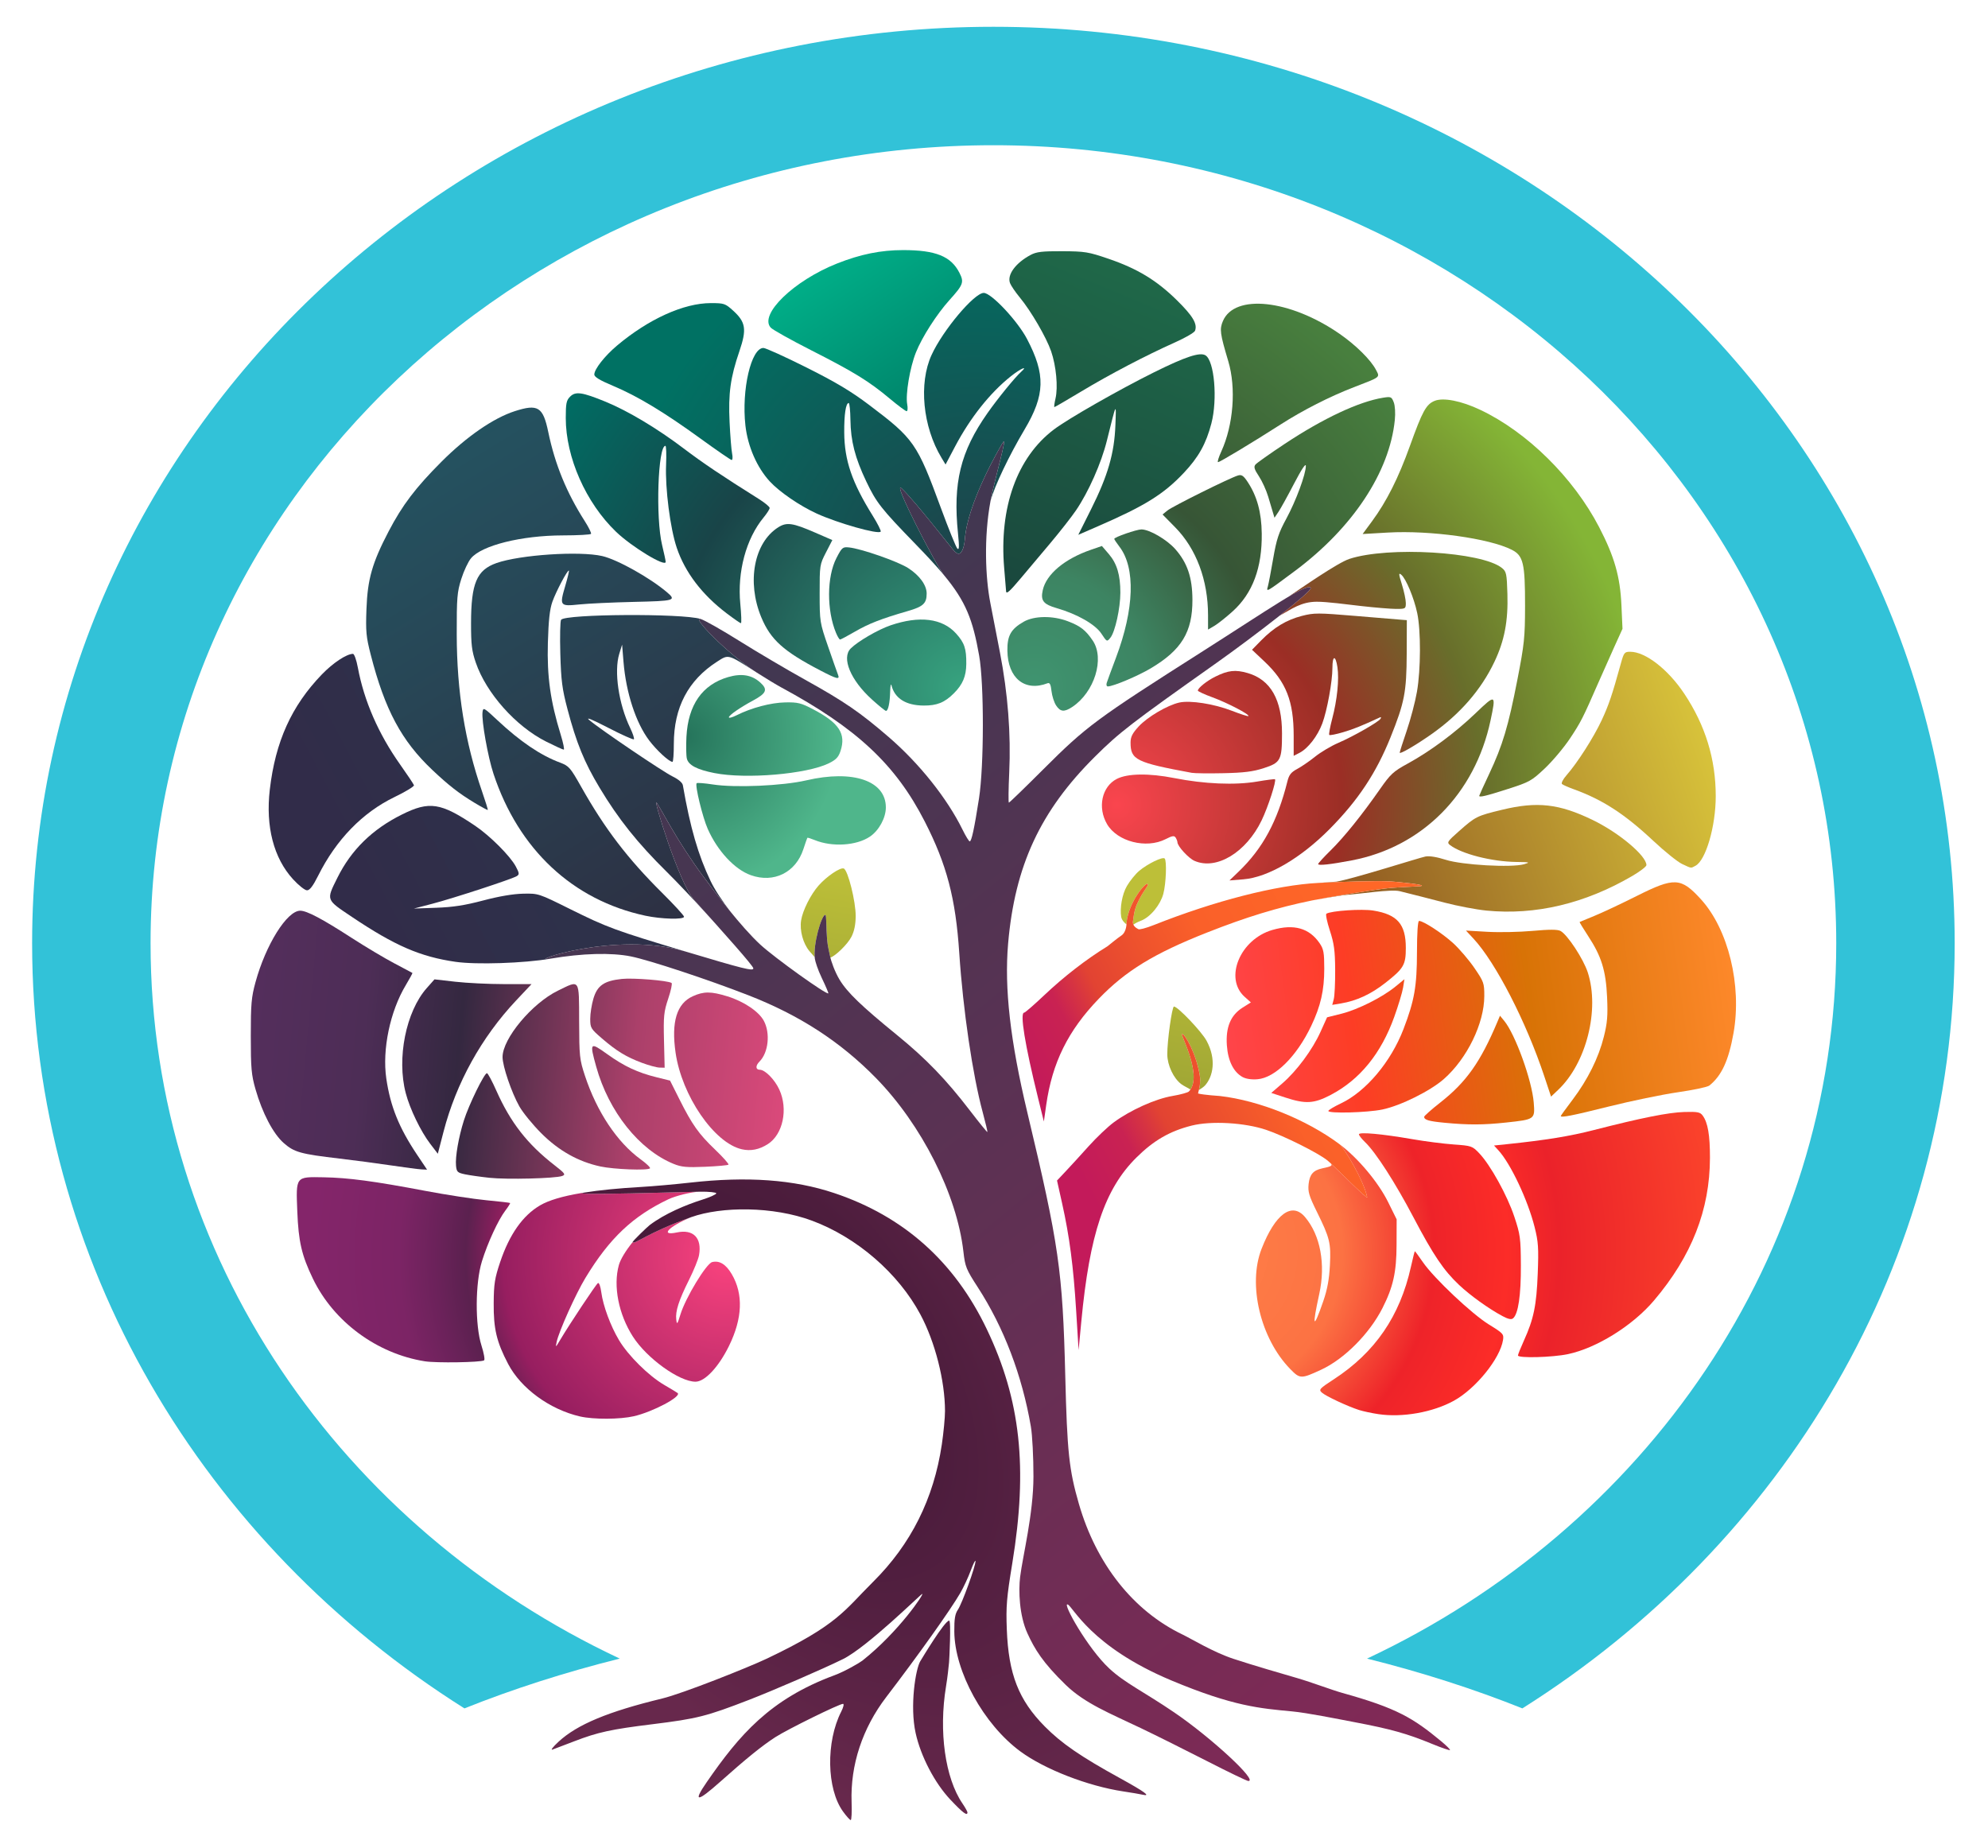 <?xml version="1.0" encoding="UTF-8" standalone="no"?><!DOCTYPE svg PUBLIC "-//W3C//DTD SVG 1.1//EN" "http://www.w3.org/Graphics/SVG/1.1/DTD/svg11.dtd"><svg width="100%" height="100%" viewBox="0 0 312 290" version="1.1" xmlns="http://www.w3.org/2000/svg" xmlns:xlink="http://www.w3.org/1999/xlink" xml:space="preserve" xmlns:serif="http://www.serif.com/" style="fill-rule:evenodd;clip-rule:evenodd;stroke-linejoin:round;stroke-miterlimit:2;"><rect id="Logo-Only" serif:id="Logo Only" x="0" y="-0" width="311.811" height="289.856" style="fill:none;"/><g id="Tree-2-Logo" serif:id="Tree 2 Logo"><g id="Foliage"><g><path d="M86.392,150.461c-4.167,0.716 -11.629,0.963 -14.896,0.493c-5.52,-0.794 -9.527,-2.529 -16.244,-7.035c-4.138,-2.776 -4.07,-2.592 -2.301,-6.157c2.173,-4.379 5.477,-7.616 10.144,-9.935c4.295,-2.135 6.073,-1.862 11.457,1.764c2.341,1.576 5.532,4.768 6.399,6.4c0.558,1.05 0.578,1.243 0.16,1.509c-0.716,0.456 -9.98,3.488 -13.279,4.346l-2.88,0.749l3.52,-0.126c2.63,-0.094 4.491,-0.382 7.36,-1.142c2.471,-0.654 4.702,-1.034 6.259,-1.066c2.409,-0.05 2.435,-0.042 7.36,2.404c5.83,2.896 7.112,3.368 18.156,6.679c-11.044,-3.311 -25.382,1.833 -21.215,1.117Z" style="fill:url(#_Linear1);"/><path d="M45.986,137.991c-3.034,-3.32 -4.317,-8.267 -3.644,-14.055c0.877,-7.546 3.407,-13.146 8.167,-18.081c1.752,-1.817 3.866,-3.218 4.887,-3.237c0.2,-0.004 0.544,0.965 0.765,2.153c0.972,5.222 3.232,10.406 6.631,15.209c1.14,1.611 2.119,3.077 2.176,3.259c0.056,0.183 -1.313,1.015 -3.043,1.85c-5.023,2.426 -9.151,6.671 -11.98,12.322c-0.826,1.65 -1.335,2.32 -1.765,2.32c-0.332,-0 -1.319,-0.783 -2.194,-1.74Z" style="fill:url(#_Linear2);"/></g><g><path d="M111.356,143.93c-2.443,-2.683 -5.005,-5.409 -6.699,-7.079c-4.602,-4.539 -7.593,-8.286 -10.574,-13.251c-2.379,-3.96 -3.631,-7.025 -5.016,-12.282c-0.843,-3.197 -1.009,-4.476 -1.13,-8.707c-0.078,-2.728 -0.023,-5.13 0.122,-5.338c0.635,-0.911 19.008,-1.023 21.889,-0.133c-1.549,-0.478 4.209,5.473 8.764,8.384c-4.555,-2.911 -4.339,-2.853 -6.185,-1.668c-4.523,2.902 -6.775,7.188 -6.775,12.893c0,1.552 -0.094,2.822 -0.21,2.822c-0.522,-0 -2.476,-1.794 -3.657,-3.359c-2.094,-2.773 -3.633,-7.479 -4.029,-12.321l-0.223,-2.72l-0.443,1.44c-0.851,2.761 -0.095,7.896 1.713,11.646c0.421,0.872 0.68,1.668 0.577,1.769c-0.103,0.102 -1.938,-0.722 -4.078,-1.83c-2.472,-1.28 -3.54,-1.715 -2.93,-1.193c1.659,1.419 11.548,8.112 13.1,8.866c0.915,0.444 1.526,0.97 1.596,1.371c1.157,6.655 2.412,10.988 4.359,15.051c0.661,1.378 1.823,3.133 3.198,4.897c-1.751,-2.144 -3.36,-4.291 -4.343,-5.621c-4.202,-5.683 -6.347,-10.139 -7.331,-11.604c-0.652,-0.972 3.523,12.649 5.843,15.227c0.832,0.925 1.661,1.846 2.462,2.74Z" style="fill:url(#_Linear3);"/><path d="M101.272,143.714c-11.378,-2.44 -19.882,-10.39 -23.822,-22.27c-0.877,-2.644 -1.891,-8.342 -1.722,-9.677c0.1,-0.791 0.195,-0.739 2.344,1.273c3.575,3.347 6.752,5.498 9.816,6.645c1.401,0.525 1.613,0.767 3.337,3.823c3.709,6.577 7.263,11.232 12.677,16.608c1.898,1.883 3.45,3.575 3.45,3.76c0,0.473 -3.562,0.378 -6.08,-0.162Z" style="fill:url(#_Linear4);"/><path d="M74.456,125.985c-2.388,-1.437 -4.035,-2.718 -6.582,-5.122c-4.859,-4.584 -7.471,-9.464 -9.686,-18.092c-0.728,-2.836 -0.805,-3.655 -0.674,-7.2c0.172,-4.686 0.903,-7.242 3.478,-12.172c2.155,-4.126 4.232,-6.864 8.294,-10.932c3.948,-3.953 8.168,-6.863 11.514,-7.939c3.63,-1.167 4.425,-0.673 5.242,3.253c1.065,5.116 2.873,9.532 5.741,14.021c0.615,0.963 1.054,1.856 0.974,1.985c-0.079,0.129 -2.077,0.238 -4.438,0.242c-6.473,0.014 -12.691,1.561 -14.391,3.581c-0.446,0.53 -1.136,1.998 -1.533,3.262c-0.652,2.073 -0.722,2.929 -0.712,8.699c0.015,8.985 1.291,16.904 3.97,24.637c0.539,1.555 0.944,2.865 0.9,2.909c-0.045,0.044 -0.988,-0.465 -2.097,-1.132Z" style="fill:url(#_Linear5);"/><path d="M85.709,116.387c-4.754,-2.386 -9.393,-7.595 -11.037,-12.392c-0.629,-1.837 -0.748,-2.821 -0.745,-6.184c0.005,-6.265 0.884,-8.346 3.985,-9.44c3.684,-1.3 13.045,-1.921 16.599,-1.102c2.384,0.55 7.514,3.42 10.188,5.7c1.484,1.266 1.189,1.351 -5.187,1.495c-3.344,0.076 -7.211,0.256 -8.594,0.401c-3.062,0.32 -3.131,0.228 -2.2,-2.934c0.368,-1.25 0.623,-2.318 0.566,-2.375c-0.188,-0.188 -2.018,3.266 -2.594,4.895c-0.413,1.165 -0.604,2.92 -0.706,6.463c-0.15,5.231 0.399,9.154 2.014,14.389c0.399,1.291 0.613,2.348 0.476,2.348c-0.136,-0 -1.38,-0.569 -2.765,-1.264Z" style="fill:url(#_Linear6);"/></g><g><path d="M117.831,137.354c-2.535,-0.904 -5.227,-3.798 -6.76,-7.266c-0.818,-1.848 -2.034,-6.869 -1.737,-7.166c0.094,-0.094 1.234,-0.005 2.534,0.196c3.512,0.545 10.964,0.216 14.684,-0.648c7.334,-1.705 12.492,0.06 12.475,4.268c-0.007,1.635 -1.091,3.616 -2.5,4.565c-2.115,1.426 -5.92,1.665 -8.664,0.544c-0.599,-0.245 -1.12,-0.407 -1.157,-0.36c-0.037,0.046 -0.318,0.85 -0.624,1.786c-1.199,3.669 -4.638,5.37 -8.251,4.081Z" style="fill:url(#_Radial7);"/><path d="M112.108,121.327c-2.731,-0.544 -4.054,-1.237 -4.31,-2.26c-0.113,-0.447 -0.142,-1.999 -0.066,-3.449c0.262,-4.991 2.489,-8.175 6.543,-9.353c2.113,-0.615 3.715,-0.344 5.041,0.851c1.218,1.098 0.987,1.683 -1.113,2.817c-2.079,1.122 -3.811,2.325 -3.811,2.648c0,0.155 0.54,0.012 1.2,-0.32c2.346,-1.177 5.383,-1.981 7.642,-2.023c2.007,-0.037 2.48,0.082 4.462,1.126c3.995,2.104 5.099,3.799 4.222,6.483c-0.322,0.988 -0.702,1.389 -1.846,1.952c-3.457,1.699 -13.021,2.513 -17.964,1.528Z" style="fill:url(#_Radial8);"/></g><g><path d="M148.121,90.233c-1.176,-1.411 -2.626,-2.973 -4.44,-4.841c-5.403,-5.565 -6.147,-6.511 -7.731,-9.838c-1.758,-3.692 -2.44,-6.348 -2.483,-9.662c-0.019,-1.451 -0.14,-2.639 -0.269,-2.64c-0.454,-0.002 -0.726,1.791 -0.703,4.639c0.034,4.381 1.207,7.807 4.467,13.046c0.773,1.241 1.338,2.364 1.256,2.496c-0.306,0.496 -6.747,-1.324 -10.066,-2.844c-2.654,-1.216 -5.825,-3.39 -7.339,-5.032c-2.021,-2.193 -3.462,-5.5 -3.828,-8.786c-0.624,-5.601 0.901,-12.16 2.828,-12.16c0.347,-0 3.376,1.373 6.731,3.052c4.618,2.311 7.013,3.741 9.854,5.886c7.05,5.32 7.528,6.006 11.258,16.15c1.223,3.326 2.392,6.206 2.597,6.4c0.285,0.268 0.308,-0.298 0.097,-2.368c-0.813,-7.962 0.381,-12.845 4.616,-18.88c1.614,-2.3 4.31,-5.612 5.275,-6.48c1.197,-1.077 -0.045,-0.549 -1.58,0.671c-3.278,2.607 -6.379,6.506 -8.76,11.014l-1.504,2.847l-0.643,-1.066c-2.939,-4.88 -3.594,-11.671 -1.553,-16.127c1.78,-3.889 6.702,-9.739 8.193,-9.739c1.181,-0 5.292,4.378 6.789,7.23c2.928,5.578 2.841,8.776 -0.388,14.21c-2.427,4.084 -4.706,8.865 -5.339,11.2c0.639,-3.433 2.771,-10.542 1.924,-9.142c-0.611,1.01 -5.528,9.439 -5.958,15.196c-0.077,1.041 -0.402,1.997 -0.787,2.197c-0.384,0.199 -0.828,-0.353 -0.97,-0.487c-0.205,-0.193 -6.064,-7.734 -8.145,-9.711c-1.687,-1.602 5.425,12.158 6.601,13.569Z" style="fill:url(#_Radial9);"/><path d="M109.912,68.813c-5.694,-4.132 -9.889,-6.659 -13.721,-8.266c-2.066,-0.866 -2.919,-1.384 -2.919,-1.772c0,-0.832 1.634,-2.913 3.558,-4.532c4.961,-4.175 10.476,-6.672 14.734,-6.672c2.062,-0 2.259,0.066 3.465,1.155c2.014,1.82 2.192,2.941 1.015,6.388c-1.413,4.138 -1.757,6.617 -1.542,11.125c0.101,2.14 0.279,4.36 0.394,4.932c0.115,0.572 0.084,1.033 -0.068,1.024c-0.152,-0.008 -2.364,-1.531 -4.916,-3.382Z" style="fill:url(#_Radial10);"/></g><path d="M139.644,62.566c-3.253,-2.725 -5.625,-4.186 -12.334,-7.594c-3.192,-1.622 -6.049,-3.22 -6.351,-3.553c-1.863,-2.059 3.626,-7.371 10.393,-10.057c3.687,-1.463 6.877,-2.111 10.393,-2.111c5.101,-0 7.506,0.969 8.825,3.555c0.76,1.489 0.623,1.864 -1.558,4.285c-2.004,2.224 -4.297,5.803 -5.261,8.211c-0.949,2.373 -1.662,6.605 -1.372,8.149c0.111,0.594 0.069,1.08 -0.093,1.08c-0.163,-0 -1.351,-0.885 -2.642,-1.965Z" style="fill:url(#_Linear11);"/><g><path d="M202.182,93.676c2.014,-1.355 7.724,-5.345 9.594,-5.959c6.091,-2.002 20.788,-1.125 23.944,1.428c0.692,0.559 0.76,0.886 0.856,4.077c0.127,4.249 -0.461,7.325 -2.031,10.632c-2.094,4.41 -5.387,8.201 -9.87,11.361c-2.419,1.706 -5.003,3.212 -5.003,2.916c0,-0.121 0.498,-1.683 1.107,-3.471c0.609,-1.787 1.329,-4.528 1.6,-6.091c0.61,-3.515 0.629,-9.586 0.04,-12.358c-0.505,-2.379 -1.766,-5.404 -2.506,-6.016c-0.429,-0.353 -0.413,-0.124 0.108,1.549c0.336,1.08 0.611,2.383 0.611,2.895c0,0.899 -0.054,0.932 -1.52,0.929c-0.836,-0.002 -3.32,-0.207 -5.52,-0.457c-2.2,-0.25 -5.328,-0.68 -6.96,-0.671c-2.4,0.013 -3.877,1.11 -5.814,2.195c2.906,-2.293 5.044,-4.127 4.894,-4.371c-0.228,-0.368 -1.441,0.176 -3.53,1.412Z" style="fill:url(#_Radial12);"/><path d="M194.394,136.796c3.802,-3.654 6.081,-7.876 7.66,-14.188c0.252,-1.006 0.58,-1.42 1.524,-1.92c0.662,-0.35 1.926,-1.218 2.809,-1.927c0.883,-0.709 2.52,-1.684 3.638,-2.165c2.371,-1.021 6.317,-3.276 6.636,-3.792c0.121,-0.196 0.092,-0.297 -0.064,-0.225c-3.048,1.404 -4.125,1.838 -5.807,2.339c-1.101,0.327 -2.078,0.519 -2.171,0.427c-0.092,-0.093 0.113,-1.232 0.457,-2.532c0.78,-2.944 1.11,-6.186 0.823,-8.099c-0.29,-1.933 -0.787,-1.873 -0.787,0.095c0,2.152 -0.83,6.71 -1.593,8.747c-0.74,1.978 -2.235,3.906 -3.556,4.59l-0.931,0.481l0,-3.141c0,-5.456 -1.18,-8.456 -4.592,-11.672l-1.948,-1.836l1.43,-1.46c1.997,-2.038 3.985,-3.236 6.395,-3.854c1.922,-0.492 2.507,-0.491 8.47,0.008c3.523,0.295 6.765,0.564 7.205,0.598l0.8,0.061l-0.021,5.28c-0.025,6.011 -0.344,7.657 -2.544,13.12c-2.256,5.602 -5.08,9.859 -9.518,14.347c-4.558,4.61 -9.703,7.616 -13.566,7.927l-2.191,0.177l1.442,-1.386Z" style="fill:url(#_Radial13);"/><path d="M206.872,135.61c0,-0.121 0.875,-1.079 1.945,-2.129c2.12,-2.083 4.92,-5.559 7.771,-9.647c1.629,-2.336 2.09,-2.762 4.294,-3.966c3.57,-1.951 7.501,-4.866 10.709,-7.943c3.161,-3.03 3.219,-3.002 2.337,1.145c-2.453,11.53 -10.705,19.854 -21.776,21.964c-3.346,0.638 -5.28,0.849 -5.28,0.576Z" style="fill:url(#_Radial14);"/><path d="M187.473,135.111c-0.943,-0.41 -2.675,-2.301 -2.686,-2.931c-0.003,-0.159 -0.127,-0.482 -0.276,-0.718c-0.221,-0.347 -0.521,-0.302 -1.583,0.24c-3.037,1.55 -7.576,0.387 -9.181,-2.35c-1.527,-2.607 -0.83,-5.882 1.511,-7.097c1.686,-0.875 5.047,-0.926 9.054,-0.136c4.713,0.929 9.516,1.132 12.96,0.547c1.496,-0.254 2.767,-0.419 2.825,-0.367c0.254,0.229 -1.084,4.357 -2.089,6.444c-2.431,5.046 -7.095,7.865 -10.535,6.368Z" style="fill:url(#_Radial15);"/><path d="M232.152,124.898c0,-0.062 0.704,-1.61 1.565,-3.44c2.108,-4.481 3.001,-7.465 4.42,-14.762c1.093,-5.619 1.2,-6.647 1.207,-11.605c0.009,-6.692 -0.273,-7.883 -2.083,-8.806c-3.505,-1.788 -12.832,-3.084 -19.448,-2.702l-3.959,0.228l1.479,-2.008c2.288,-3.109 4.127,-6.766 5.948,-11.832c1.96,-5.451 2.537,-6.504 3.863,-7.054c1.362,-0.564 4.205,-0.005 7.194,1.415c7.359,3.494 14.602,10.646 18.628,18.392c2.399,4.615 3.303,7.774 3.504,12.246l0.167,3.719l-1.289,2.841c-0.708,1.562 -1.823,4.065 -2.476,5.561c-2.446,5.603 -2.777,6.254 -4.474,8.804c-0.955,1.436 -2.731,3.549 -3.947,4.696c-2.092,1.973 -2.407,2.148 -5.855,3.253c-3.387,1.085 -4.444,1.336 -4.444,1.054Z" style="fill:url(#_Radial16);"/><path d="M187.032,121.291c-8.735,-1.614 -9.6,-2.042 -9.6,-4.746c0,-0.895 0.283,-1.455 1.279,-2.536c1.37,-1.486 4.491,-3.324 6.363,-3.746c1.701,-0.383 5.458,0.203 8.255,1.289c1.358,0.528 2.526,0.902 2.596,0.833c0.239,-0.24 -3.293,-2.084 -5.613,-2.932c-1.276,-0.466 -2.32,-0.948 -2.32,-1.069c0,-0.397 1.411,-1.527 2.72,-2.178c2.029,-1.01 3.167,-1.137 5.112,-0.571c3.594,1.044 5.38,4.185 5.377,9.456c-0.002,4.215 -0.207,4.606 -2.874,5.467c-1.688,0.546 -3.106,0.723 -6.335,0.792c-2.288,0.049 -4.52,0.022 -4.96,-0.059Z" style="fill:url(#_Radial17);"/></g><g><path d="M206.872,138.572c0.777,-0.04 1.784,-0.119 2.878,-0.204c2.682,-0.451 12.949,-3.739 13.954,-3.94c0.622,-0.124 1.793,0.064 3.195,0.513c2.557,0.82 10.345,1.258 12.293,0.693c1.02,-0.296 0.912,-0.328 -1.213,-0.354c-3.843,-0.048 -8.575,-1.251 -10.404,-2.646c-0.534,-0.407 -0.427,-0.572 1.44,-2.219c2.575,-2.272 2.768,-2.367 6.716,-3.324c5.525,-1.338 8.964,-0.951 14.23,1.603c4.142,2.009 8.431,5.613 8.431,7.085c0,0.222 -1.005,0.991 -2.235,1.709c-7.428,4.338 -15.19,6.177 -22.885,5.422c-1.584,-0.156 -4.536,-0.718 -6.56,-1.249c-2.024,-0.531 -5.192,-1.339 -7.04,-1.795c-1.37,-0.338 -6.089,0.425 -8.805,0.621c-2.066,0.324 -3.998,0.639 -4.955,0.835c2.552,-0.523 9.807,-1.734 12.303,-1.966c1.157,-0.108 4.318,-0.232 4.643,-0.269c1.606,-0.184 -3.692,-0.701 -4.613,-0.752c-2.325,-0.127 -8.139,0.071 -11.373,0.237Z" style="fill:url(#_Linear18);"/><path d="M263.992,135.6c-0.704,-0.329 -2.736,-1.962 -4.515,-3.631c-4.481,-4.202 -7.951,-6.456 -12.445,-8.084c-0.88,-0.319 -1.729,-0.693 -1.887,-0.831c-0.161,-0.14 0.153,-0.753 0.71,-1.387c1.712,-1.95 4.257,-5.933 5.515,-8.63c1.113,-2.387 1.642,-3.951 3.011,-8.906c0.476,-1.72 0.572,-1.84 1.473,-1.84c2.383,-0 5.938,2.759 8.483,6.583c3.311,4.976 4.935,10.265 4.935,16.072c0,4.731 -1.55,10.062 -3.18,10.934c-0.76,0.407 -0.574,0.432 -2.1,-0.28Z" style="fill:url(#_Linear19);"/></g><g><path d="M109.862,187.03c-1.389,0.018 -3.894,0.682 -4.95,1.184c-5.581,2.65 -9.245,6.094 -13.029,12.338c-1.532,2.528 -4.173,8.404 -4.521,10.059c-0.191,0.912 -0.165,0.897 0.534,-0.285c1.45,-2.452 5.643,-8.765 5.946,-8.952c0.175,-0.108 0.403,0.515 0.524,1.428c0.284,2.143 1.451,5.298 2.785,7.534c1.449,2.426 4.643,5.588 7.087,7.016c1.097,0.64 2.051,1.218 2.12,1.284c0.594,0.566 -3.887,2.938 -6.859,3.631c-2.192,0.51 -6.346,0.529 -8.475,0.038c-4.741,-1.094 -9.265,-4.399 -11.275,-8.237c-1.811,-3.46 -2.298,-5.509 -2.267,-9.537c0.023,-3.046 0.161,-3.918 1.02,-6.473c1.458,-4.335 3.55,-7.302 6.263,-8.885c1.348,-0.786 3.475,-1.424 6.405,-1.919c0.172,-0.029 0.348,-0.058 0.526,-0.086c-3.202,0.506 16.777,-0.12 18.166,-0.138Z" style="fill:url(#_Radial20);"/><path d="M108.472,191.028c-3.55,1.483 -4.951,2.976 -2.252,2.401c2.597,-0.554 3.973,0.861 3.484,3.582c-0.11,0.616 -0.812,2.344 -1.56,3.841c-1.618,3.238 -2.17,4.952 -2.012,6.245c0.104,0.859 0.17,0.779 0.658,-0.806c0.809,-2.629 4.053,-7.981 4.977,-8.213c1.142,-0.286 2.17,0.348 3.079,1.899c1.836,3.132 1.686,6.943 -0.442,11.274c-1.623,3.301 -3.778,5.6 -5.252,5.6c-2.544,-0 -7.635,-3.667 -9.82,-7.072c-2.249,-3.504 -3.122,-7.94 -2.21,-11.225c0.26,-0.934 1.114,-2.308 2.161,-3.601c0.328,0.414 2.193,-1.426 9.189,-3.925Z" style="fill:url(#_Radial21);"/><path d="M66.67,213.65c-7.521,-1.198 -14.299,-6.201 -17.559,-12.959c-1.766,-3.661 -2.266,-5.815 -2.453,-10.56c-0.218,-5.535 -0.29,-5.44 4.105,-5.361c3.93,0.071 7.91,0.602 15.982,2.132c3.275,0.62 7.588,1.282 9.586,1.471c1.998,0.188 3.673,0.383 3.723,0.433c0.05,0.05 -0.285,0.584 -0.744,1.188c-1.126,1.48 -2.775,5.054 -3.68,7.977c-1.051,3.391 -1.085,10.013 -0.069,13.2c0.379,1.188 0.565,2.237 0.413,2.331c-0.524,0.324 -7.505,0.435 -9.304,0.148Z" style="fill:url(#_Radial22);"/></g><g><path d="M210.232,179.579c2.888,2.158 6.07,5.951 7.62,9.083l1.34,2.71l-0.013,4.019c-0.013,4.273 -0.533,6.6 -2.214,9.912c-2.038,4.017 -5.983,7.983 -9.613,9.664c-3.164,1.465 -3.336,1.461 -4.86,-0.102c-4.674,-4.791 -6.692,-13.24 -4.505,-18.854c2.141,-5.495 4.777,-7.425 6.828,-5c2.417,2.858 3.258,7.407 2.231,12.08c-1.162,5.291 -0.942,5.681 0.633,1.12c0.635,-1.841 0.927,-3.423 1.039,-5.633c0.178,-3.52 -0.002,-4.254 -2.072,-8.447c-1.207,-2.446 -1.398,-3.095 -1.27,-4.301c0.16,-1.501 0.728,-2.156 2.136,-2.46c1.309,-0.283 1.671,-0.394 1.367,-0.756c1.674,1.561 5.773,5.711 5.689,5.279c-0.487,-2.518 -3.622,-7.78 -4.336,-8.314Z" style="fill:url(#_Radial23);"/><path d="M216.327,221.943c-1.047,-0.157 -2.415,-0.45 -3.04,-0.651c-1.824,-0.588 -5.218,-2.177 -5.826,-2.727c-0.523,-0.474 -0.399,-0.612 1.891,-2.107c6.461,-4.217 10.359,-9.905 12.074,-17.616c0.303,-1.359 0.584,-2.471 0.625,-2.471c0.041,-0 0.608,0.774 1.26,1.721c1.746,2.534 7.691,8.143 10.386,9.799c2.211,1.358 2.335,1.495 2.189,2.42c-0.459,2.912 -4.28,7.635 -7.706,9.525c-3.3,1.822 -8.087,2.672 -11.853,2.107Z" style="fill:url(#_Radial24);"/><path d="M238.232,212.735c0,-0.152 0.42,-1.201 0.932,-2.332c1.539,-3.392 1.979,-5.528 2.171,-10.52c0.157,-4.053 0.093,-4.988 -0.496,-7.317c-1.078,-4.265 -3.759,-9.941 -5.687,-12.041l-0.68,-0.741l1.96,-0.204c6.169,-0.643 9.924,-1.252 13.711,-2.225c7.438,-1.91 11.7,-2.761 14.193,-2.834c2.089,-0.06 2.487,0.017 2.886,0.56c0.809,1.1 1.148,3.071 1.141,6.632c-0.015,8.16 -2.864,15.422 -8.79,22.403c-3.344,3.939 -8.99,7.456 -13.501,8.41c-2.425,0.513 -7.84,0.657 -7.84,0.209Z" style="fill:url(#_Radial25);"/><path d="M235.81,206.559c-2.188,-1.172 -5.038,-3.217 -6.817,-4.891c-2.419,-2.277 -4.043,-4.685 -7.176,-10.64c-2.851,-5.42 -5.907,-10.17 -7.567,-11.76c-0.538,-0.516 -0.978,-1.074 -0.978,-1.241c0,-0.394 3.602,-0.068 8.342,0.754c2.012,0.349 4.954,0.727 6.538,0.839c2.792,0.198 2.914,0.24 4,1.378c1.753,1.837 4.389,6.597 5.5,9.933c0.942,2.831 1.014,3.359 1.036,7.68c0.024,4.66 -0.413,7.62 -1.226,8.295c-0.276,0.229 -0.767,0.126 -1.652,-0.347Z" style="fill:url(#_Radial26);"/></g><g><path d="M76.792,184.847c-1.408,-0.152 -3.136,-0.399 -3.84,-0.549c-1.154,-0.246 -1.29,-0.378 -1.384,-1.35c-0.133,-1.374 0.401,-4.448 1.23,-7.083c0.779,-2.478 3.244,-7.519 3.633,-7.431c0.153,0.034 0.809,1.258 1.457,2.72c2.219,5.001 4.867,8.402 9.112,11.7c1.679,1.306 1.815,1.494 1.234,1.709c-1.066,0.394 -8.677,0.583 -11.442,0.284Z" style="fill:url(#_Linear27);"/><path d="M61.432,182.914c-2.112,-0.317 -5.784,-0.804 -8.16,-1.082c-6.1,-0.714 -7.102,-0.994 -8.744,-2.439c-1.658,-1.46 -3.361,-4.708 -4.435,-8.462c-0.641,-2.241 -0.733,-3.279 -0.734,-8.32c-0.001,-5.023 0.093,-6.105 0.736,-8.451c1.617,-5.906 4.947,-11.229 7.024,-11.229c1.03,-0 3.432,1.268 8.026,4.238c2.174,1.405 5.198,3.21 6.72,4.011c1.522,0.8 2.806,1.482 2.853,1.515c0.047,0.033 -0.415,0.891 -1.027,1.907c-2.472,4.106 -3.728,10.119 -3.064,14.668c0.639,4.38 1.991,7.722 4.843,11.981l1.554,2.32l-0.876,-0.041c-0.482,-0.022 -2.604,-0.3 -4.716,-0.616Z" style="fill:url(#_Linear28);"/><path d="M94.232,183.072c-3.484,-0.751 -6.559,-2.481 -9.302,-5.232c-1.332,-1.336 -2.869,-3.221 -3.416,-4.189c-1.236,-2.187 -2.642,-6.314 -2.642,-7.754c0,-2.891 4.615,-8.427 8.679,-10.412c3.501,-1.709 3.318,-1.972 3.34,4.806c0.018,5.514 0.069,5.992 0.917,8.56c1.866,5.649 5.053,10.428 8.735,13.1c0.919,0.666 1.579,1.304 1.466,1.416c-0.365,0.365 -5.643,0.164 -7.777,-0.295Z" style="fill:url(#_Linear29);"/><path d="M105.723,182.669c-5.403,-2.199 -10.196,-8.215 -12.15,-15.252c-1.067,-3.838 -0.992,-3.924 1.726,-1.975c2.663,1.911 4.768,2.896 7.776,3.638l2.082,0.514l1.459,2.908c2.025,4.036 3.033,5.458 5.635,7.945c1.241,1.185 2.173,2.238 2.071,2.34c-0.101,0.102 -1.747,0.251 -3.657,0.333c-2.889,0.123 -3.72,0.047 -4.942,-0.451Z" style="fill:url(#_Linear30);"/><path d="M67.525,179.523c-1.496,-1.959 -3.19,-5.463 -3.845,-7.952c-1.439,-5.473 0.029,-12.816 3.299,-16.5l1.211,-1.365l3.272,0.373c1.8,0.204 5.227,0.372 7.615,0.372l4.342,-0l-2.42,2.572c-5.438,5.78 -9.406,12.952 -11.387,20.58l-0.901,3.472l-1.186,-1.552Z" style="fill:url(#_Linear31);"/><path d="M116.427,180.373c-4.34,-0.98 -9.432,-8.408 -10.403,-15.173c-0.692,-4.823 0.186,-7.702 2.695,-8.841c1.73,-0.785 2.868,-0.782 5.45,0.015c2.574,0.795 4.925,2.377 5.71,3.84c1.043,1.947 0.717,4.993 -0.686,6.396c-0.646,0.646 -0.622,1.281 0.049,1.281c0.832,-0 2.343,1.537 3.068,3.119c1.406,3.073 0.569,7.034 -1.808,8.552c-1.349,0.862 -2.677,1.127 -4.075,0.811Z" style="fill:url(#_Linear32);"/><path d="M100.768,166.814c-2.46,-0.914 -3.98,-1.84 -6.296,-3.835c-1.751,-1.508 -1.84,-1.657 -1.84,-3.078c0,-0.822 0.224,-2.247 0.497,-3.167c0.613,-2.063 1.668,-2.796 4.459,-3.095c1.783,-0.191 7.184,0.244 7.807,0.629c0.139,0.086 -0.094,1.192 -0.519,2.458c-0.692,2.063 -0.761,2.743 -0.668,6.574l0.104,4.272l-0.8,-0.018c-0.44,-0.009 -1.675,-0.342 -2.744,-0.74Z" style="fill:url(#_Linear33);"/></g><g><path d="M226.668,176.207c-2.435,-0.233 -3.156,-0.445 -3.156,-0.929c0,-0.14 1.142,-1.152 2.537,-2.249c4.074,-3.203 6.294,-6.34 8.957,-12.657l0.404,-0.959l0.66,0.799c1.744,2.113 4.368,9.38 4.638,12.846c0.204,2.619 0.188,2.63 -4.328,3.117c-3.578,0.386 -5.931,0.394 -9.712,0.032Z" style="fill:url(#_Linear34);"/><path d="M244.952,175.149c0,-0.055 0.831,-1.202 1.846,-2.547c2.389,-3.164 4.081,-6.572 4.913,-9.894c0.545,-2.171 0.638,-3.302 0.51,-6.177c-0.187,-4.187 -0.881,-6.434 -2.967,-9.61c-0.784,-1.195 -1.39,-2.194 -1.344,-2.22c0.045,-0.026 1.09,-0.458 2.322,-0.96c1.232,-0.502 4.202,-1.898 6.601,-3.102c5.952,-2.987 6.972,-2.938 10.097,0.481c4.31,4.715 6.46,13.52 5.132,21.011c-0.764,4.312 -1.869,6.707 -3.802,8.247c-0.282,0.225 -2.509,0.696 -4.95,1.049c-2.441,0.353 -7.301,1.357 -10.801,2.232c-5.737,1.435 -7.557,1.794 -7.557,1.49Z" style="fill:url(#_Linear35);"/><path d="M208.472,174.36c0,-0.138 0.89,-0.674 1.978,-1.19c3.937,-1.87 7.859,-6.534 9.827,-11.687c1.714,-4.489 2.096,-6.682 2.106,-12.071c0.006,-3.035 0.13,-4.879 0.329,-4.877c0.685,0.004 3.665,1.949 5.358,3.496c0.978,0.894 2.476,2.647 3.33,3.897c1.475,2.158 1.552,2.378 1.548,4.397c-0.008,4.286 -2.692,9.801 -6.332,13.012c-2.136,1.885 -6.796,4.197 -9.664,4.795c-2.358,0.492 -8.48,0.657 -8.48,0.228Z" style="fill:url(#_Linear36);"/><path d="M201.674,172.238l-2.158,-0.708l1.725,-1.49c2.272,-1.961 4.735,-5.285 6.006,-8.103l1.026,-2.274l2.259,-0.566c2.585,-0.647 6.405,-2.568 8.471,-4.258l1.411,-1.155l-0.211,1.319c-0.116,0.726 -0.742,2.799 -1.392,4.608c-2.06,5.737 -5.387,9.823 -9.944,12.218c-2.655,1.395 -3.963,1.47 -7.193,0.409Z" style="fill:url(#_Linear37);"/><path d="M242.378,168.959c-2.851,-8.586 -7.652,-17.916 -11.149,-21.669l-1.157,-1.241l3.36,0.194c1.848,0.107 5.04,0.042 7.093,-0.145c2.685,-0.243 3.917,-0.24 4.387,0.011c1.087,0.582 3.594,4.4 4.278,6.515c1.89,5.843 -0.222,14.225 -4.64,18.415l-1.126,1.068l-1.046,-3.148Z" style="fill:url(#_Linear38);"/><path d="M194.981,169.021c-1.404,-0.793 -2.26,-2.534 -2.433,-4.946c-0.203,-2.839 0.588,-4.747 2.457,-5.927l1.308,-0.826l-0.978,-0.875c-3.25,-2.912 -0.718,-9.02 4.35,-10.494c3.377,-0.981 5.798,-0.299 7.427,2.095c0.617,0.906 0.72,1.476 0.72,3.983c0,3.403 -0.559,5.855 -2.047,8.98c-2.283,4.793 -5.68,8.158 -8.452,8.374c-0.941,0.073 -1.818,-0.062 -2.352,-0.364Z" style="fill:url(#_Linear39);"/><path d="M209.325,156.801c0.133,-0.501 0.231,-2.566 0.218,-4.59c-0.02,-3.028 -0.167,-4.12 -0.834,-6.162c-0.446,-1.365 -0.69,-2.556 -0.544,-2.646c0.75,-0.464 5.554,-0.786 7.364,-0.494c3.776,0.608 5.103,2.134 5.103,5.868c0,2.666 -0.329,3.224 -3.257,5.515c-2.244,1.755 -4.474,2.784 -6.917,3.191l-1.373,0.229l0.24,-0.911Z" style="fill:url(#_Linear40);"/></g><g><path d="M136.828,109.767c-3.341,-3.024 -4.79,-6.515 -3.316,-7.991c1.112,-1.115 4.299,-2.967 6.249,-3.632c4.545,-1.551 8.13,-1.105 10.283,1.278c1.322,1.463 1.631,2.383 1.607,4.789c-0.018,1.93 -0.561,3.215 -1.943,4.596c-1.455,1.455 -2.653,1.94 -4.756,1.926c-2.779,-0.02 -4.524,-1.118 -5.046,-3.176c-0.088,-0.344 -0.178,0.094 -0.201,0.974c-0.047,1.798 -0.315,3.04 -0.656,3.04c-0.125,-0 -1.125,-0.812 -2.221,-1.804Z" style="fill:url(#_Radial41);"/><path d="M128.742,105.227c-5.787,-3.015 -7.798,-4.827 -9.262,-8.342c-2.314,-5.56 -1.141,-11.748 2.682,-14.14c1.31,-0.82 2.25,-0.683 5.743,0.834l2.724,1.183l-0.998,1.937c-0.98,1.901 -0.999,2.02 -0.994,6.444c0.005,4.448 0.022,4.559 1.331,8.348c0.729,2.112 1.426,4.092 1.549,4.4c0.326,0.817 -0.151,0.703 -2.775,-0.664Z" style="fill:url(#_Radial42);"/><path d="M131.206,99.331c-1.477,-3.549 -1.45,-8.803 0.062,-11.74c0.859,-1.669 0.983,-1.774 1.965,-1.676c1.912,0.189 7.667,2.196 9.296,3.241c1.784,1.145 2.903,2.684 2.903,3.994c0,1.554 -0.537,2.053 -2.967,2.755c-4.15,1.2 -6.118,1.966 -8.289,3.226c-1.174,0.682 -2.226,1.24 -2.336,1.24c-0.11,-0 -0.395,-0.468 -0.634,-1.04Z" style="fill:url(#_Radial43);"/><path d="M114.04,96.258c-3.86,-2.928 -6.523,-6.425 -7.827,-10.28c-1.028,-3.038 -1.835,-9.318 -1.677,-13.047c0.069,-1.628 0.022,-2.96 -0.104,-2.96c-1.179,-0 -1.556,11.315 -0.519,15.583c0.307,1.267 0.559,2.451 0.559,2.632c0,0.873 -5.327,-2.36 -7.789,-4.726c-4.745,-4.563 -7.891,-11.683 -7.891,-17.86c0,-2.29 0.096,-2.765 0.676,-3.345c0.857,-0.858 1.87,-0.716 5.524,0.774c3.525,1.438 8.171,4.217 12.36,7.395c2.967,2.25 5.905,4.224 11.76,7.901c0.924,0.581 1.68,1.209 1.68,1.398c0,0.188 -0.434,0.869 -0.966,1.513c-2.735,3.319 -4.129,8.501 -3.641,13.538c0.162,1.67 0.206,3.037 0.098,3.037c-0.107,-0 -1.117,-0.699 -2.243,-1.553Z" style="fill:url(#_Radial44);"/></g><g><path d="M165.743,110.712c-0.31,-0.472 -0.634,-1.488 -0.72,-2.258c-0.119,-1.053 -0.273,-1.354 -0.622,-1.22c-3.572,1.371 -6.239,-0.795 -6.3,-5.116c-0.034,-2.35 0.556,-3.395 2.561,-4.542c1.649,-0.943 4.571,-0.976 6.918,-0.078c1.989,0.761 2.793,1.384 3.91,3.031c1.92,2.829 0.281,8.124 -3.23,10.439c-1.24,0.818 -1.855,0.755 -2.517,-0.256Z" style="fill:url(#_Radial45);"/><path d="M173.692,107.171c0.096,-0.308 0.752,-2.094 1.458,-3.969c2.871,-7.625 3.074,-14.074 0.549,-17.384c-0.455,-0.597 -0.827,-1.156 -0.827,-1.243c0,-0.268 3.499,-1.484 4.269,-1.484c1.256,-0 3.993,1.596 5.317,3.1c1.892,2.149 2.67,4.451 2.683,7.94c0.019,5.057 -1.703,7.887 -6.55,10.766c-2.033,1.208 -5.895,2.834 -6.731,2.834c-0.188,-0 -0.264,-0.252 -0.168,-0.56Z" style="fill:url(#_Radial46);"/><path d="M172.855,99.448c-0.965,-1.458 -3.801,-3.076 -7.015,-4.003c-2.109,-0.607 -2.557,-1.189 -2.185,-2.836c0.565,-2.507 3.44,-4.909 7.581,-6.333l1.7,-0.585l1.095,1.278c1.265,1.478 1.801,3.276 1.801,6.04c0,2.424 -0.825,6.164 -1.559,7.071c-0.55,0.679 -0.551,0.679 -1.418,-0.632Z" style="fill:url(#_Radial47);"/><path d="M198.986,92.021c0.118,-0.424 0.493,-2.39 0.833,-4.37c0.516,-2.997 0.859,-4.041 2.055,-6.24c1.511,-2.779 3.086,-7.04 3.067,-8.297c-0.007,-0.468 -0.689,0.559 -1.842,2.777c-1.008,1.936 -2.112,3.935 -2.455,4.443l-0.623,0.924l-0.227,-0.764c-0.125,-0.42 -0.47,-1.575 -0.767,-2.567c-0.297,-0.993 -0.951,-2.425 -1.453,-3.184c-0.725,-1.095 -0.836,-1.474 -0.537,-1.835c0.208,-0.25 2.284,-1.718 4.614,-3.262c6.024,-3.991 11.634,-6.62 15.413,-7.225c1.232,-0.197 1.336,-0.152 1.671,0.71c0.209,0.536 0.279,1.698 0.17,2.785c-0.827,8.2 -6.618,16.948 -15.692,23.702c-4.573,3.403 -4.493,3.358 -4.227,2.403Z" style="fill:url(#_Radial48);"/><path d="M191.675,70.851c1.903,-4.168 2.349,-9.952 1.091,-14.167c-1.295,-4.34 -1.384,-5.006 -0.843,-6.288c1.827,-4.331 10.518,-3.39 18.284,1.978c2.59,1.79 4.934,4.111 5.753,5.694c0.615,1.189 0.782,1.06 -3.489,2.706c-3.786,1.46 -7.962,3.586 -11.519,5.864c-4.453,2.852 -9.503,5.893 -9.788,5.893c-0.141,-0 0.089,-0.756 0.511,-1.68Z" style="fill:url(#_Radial49);"/><path d="M189.592,96.577c0,-5.526 -1.839,-10.449 -5.167,-13.828l-1.973,-2.004l0.77,-0.626c0.802,-0.652 9.842,-5.14 11.075,-5.497c0.568,-0.165 0.86,0.031 1.509,1.013c1.476,2.229 2.173,4.779 2.215,8.096c0.068,5.374 -1.433,9.391 -4.567,12.219c-1.037,0.935 -2.33,1.961 -2.874,2.279l-0.988,0.578l0,-2.23Z" style="fill:url(#_Radial50);"/></g><g><path d="M157.898,92.797c-0.007,-0.146 -0.143,-1.778 -0.3,-3.626c-0.811,-9.516 2.016,-17.396 7.808,-21.769c2.239,-1.69 10.196,-6.234 15.706,-8.968c4.957,-2.46 7.225,-3.206 8.089,-2.661c1.385,0.874 1.903,6.895 0.917,10.678c-0.832,3.19 -2.011,5.306 -4.325,7.759c-3.164,3.354 -6.11,5.186 -13.494,8.391l-3.07,1.333l2.011,-4.022c2.626,-5.249 3.646,-8.77 3.811,-13.141c0.138,-3.682 0.202,-3.796 -1.338,2.399c-0.876,3.524 -2.866,8.015 -4.841,10.924c-0.704,1.036 -2.552,3.395 -4.107,5.24c-1.555,1.846 -3.613,4.293 -4.575,5.437c-1.739,2.069 -2.265,2.535 -2.292,2.026Z" style="fill:url(#_Linear51);"/><path d="M165.655,62.531c0.413,-1.779 0.104,-5.096 -0.689,-7.399c-0.751,-2.184 -3.156,-6.316 -4.912,-8.44c-0.692,-0.837 -1.384,-1.853 -1.539,-2.259c-0.494,-1.297 0.871,-3.163 3.237,-4.425c0.921,-0.491 1.802,-0.594 4.96,-0.58c3.551,0.016 4.096,0.105 7.237,1.177c4.542,1.55 7.575,3.386 10.741,6.503c2.524,2.484 3.268,3.736 2.857,4.807c-0.107,0.279 -1.526,1.101 -3.155,1.829c-4.549,2.032 -10.222,5.002 -14.707,7.7c-2.238,1.346 -4.13,2.447 -4.206,2.447c-0.077,-0 0.003,-0.612 0.176,-1.36Z" style="fill:url(#_Linear52);"/></g><path id="Leaves" d="M127.858,150.226c-0.209,-0.272 -0.543,-0.617 -0.817,-0.944c-1.009,-1.198 -1.565,-3.255 -1.311,-4.844c0.249,-1.556 1.49,-4.033 2.729,-5.443c1.271,-1.448 3.411,-2.9 3.962,-2.688c0.652,0.25 1.884,5.167 1.871,7.463c-0.008,1.332 -0.223,2.385 -0.662,3.246c-0.612,1.2 -2.557,3.059 -3.308,3.267c-0.014,-0.06 -0.025,-0.115 -0.034,-0.165c-0.092,-0.504 -0.387,-1.504 -0.487,-2.74c-0.139,-1.723 -0.086,-3.716 -0.252,-3.779c-0.532,-0.204 -1.891,4.251 -1.691,6.627Zm48.935,-5.149c-0.332,-0.253 -0.747,-0.667 -0.835,-1.202c-0.21,-1.286 0.115,-3.482 0.908,-4.831c0.48,-0.817 1.34,-1.878 1.91,-2.358c1.336,-1.124 3.691,-2.268 4.009,-1.947c0.355,0.358 0.217,3.961 -0.214,5.56c-0.439,1.633 -1.957,3.615 -3.537,4.22c-0.523,0.201 -0.9,0.405 -1.159,0.603c-0.062,-0.143 -0.092,-0.311 -0.065,-0.507c0.09,-0.654 0.166,-1.657 0.636,-2.727c0.906,-2.065 1.906,-2.91 1.672,-3.146c-0.318,-0.32 -2.975,2.813 -3.319,6.065c-0,0 0.005,0.105 -0.006,0.27Zm10.037,25.923c-0.297,-0.217 -1.006,-0.529 -1.428,-0.841c-1.218,-0.9 -2.192,-2.963 -2.206,-4.668c-0.016,-2.091 0.739,-7.52 1.047,-7.52c0.596,-0 4.328,3.915 5.114,5.364c1.597,2.946 1.006,5.647 -0.24,7.023c-0.215,0.237 -0.612,0.505 -0.957,0.714c0.129,-0.526 0.287,-1.371 0.139,-2.275c-0.571,-3.479 -2.31,-6.513 -2.794,-6.513c-0.295,-0 3.076,6.135 1.325,8.716Z" style="fill:url(#_Linear53);"/></g><g id="Trunk"><path id="Trunk-3" serif:id="Trunk 3" d="M210.232,179.579c0.714,0.534 3.849,5.796 4.336,8.314c0.095,0.492 -5.248,-4.973 -6.233,-5.764c-1.492,-1.199 -6.833,-3.866 -9.623,-4.805c-3.385,-1.139 -8.62,-1.438 -11.686,-0.667c-3.434,0.864 -5.978,2.336 -8.684,5.022c-4.969,4.934 -7.338,11.991 -8.64,25.732l-0.425,4.48l-0.385,-6.214c-0.432,-6.968 -1.043,-11.626 -2.21,-16.853l-0.792,-3.547l1.371,-1.453c0.754,-0.8 2.372,-2.568 3.595,-3.931c1.224,-1.362 2.99,-3.043 3.926,-3.734c2.616,-1.933 6.555,-3.704 9.241,-4.155c1.303,-0.219 2.409,-0.546 2.547,-0.686c2.314,-2.349 -1.373,-9.034 -1.065,-9.034c0.484,-0 2.223,3.034 2.794,6.513c0.243,1.482 -0.339,2.804 -0.263,2.824c0.865,0.227 3.418,0.392 3.418,0.392c6.181,0.709 13.602,3.7 18.778,7.566Zm-47.311,-7.227c-2.072,-8.383 -2.893,-13.421 -2.187,-13.421c0.143,-0 1.547,-1.219 3.12,-2.708c3.107,-2.944 6.634,-5.675 9.954,-7.708c0,-0 1.722,-1.4 2.116,-1.641c0.941,-0.576 0.875,-2.067 0.875,-2.067c0.344,-3.252 3.001,-6.385 3.319,-6.065c0.234,0.236 -0.766,1.081 -1.672,3.146c-0.47,1.07 -0.546,2.073 -0.636,2.727c-0.107,0.778 0.682,1.111 0.846,1.213c0.164,0.101 1.12,-0.127 2.475,-0.665c9.505,-3.776 19.19,-6.256 25.741,-6.591c3.234,-0.166 9.048,-0.364 11.373,-0.237c0.921,0.051 6.219,0.568 4.613,0.752c-0.325,0.037 -3.486,0.161 -4.643,0.269c-2.496,0.232 -9.751,1.443 -12.303,1.966c-5.459,1.119 -10.302,2.6 -16.48,5.038c-8.314,3.282 -12.757,5.998 -16.983,10.383c-4.827,5.008 -7.31,10.029 -8.258,16.702l-0.365,2.568l-0.905,-3.661Z" style="fill:url(#_Linear54);"/><path id="Trunk-2" serif:id="Trunk 2" d="M118.712,105.524c-4.555,-2.911 -10.313,-8.862 -8.764,-8.384c0.636,0.196 3.372,1.747 6.08,3.447c2.708,1.699 7.372,4.451 10.364,6.115c6.135,3.412 8.548,5.066 13.061,8.955c4.828,4.159 9.206,9.652 11.627,14.589c0.487,0.992 0.987,1.805 1.112,1.805c0.283,-0 0.712,-1.984 1.452,-6.72c0.799,-5.118 0.813,-17.999 0.024,-22.45c-0.994,-5.61 -2.07,-8.473 -5.547,-12.648c-1.176,-1.411 -8.288,-15.171 -6.601,-13.569c2.081,1.977 7.94,9.518 8.145,9.711c0.142,0.134 0.586,0.686 0.97,0.487c0.385,-0.2 0.71,-1.156 0.787,-2.197c0.43,-5.757 5.347,-14.186 5.958,-15.196c0.847,-1.4 -1.285,5.709 -1.924,9.142c-1.076,5.781 -0.793,12.104 -0.034,16c0.291,1.496 0.97,4.997 1.509,7.78c1.248,6.453 1.74,12.814 1.459,18.86c-0.12,2.596 -0.145,4.72 -0.054,4.72c0.091,-0 2.516,-2.349 5.39,-5.219c6.802,-6.792 8.26,-7.872 25.066,-18.557c10.237,-6.509 16.379,-10.807 16.92,-9.931c0.309,0.5 -9.01,7.689 -14.84,11.814c-13.414,9.491 -15.191,10.862 -19.045,14.693c-8.56,8.507 -12.55,17.1 -13.61,29.305c-0.61,7.024 0.328,15.266 3.019,26.535c4.952,20.74 5.542,24.838 5.948,41.28c0.296,11.985 0.593,14.785 2.136,20.124c2.74,9.486 8.552,16.814 16.272,20.519c1.408,0.676 4.806,2.762 7.983,3.81c3.177,1.049 7.75,2.368 10.008,3.025c2.28,0.664 5.457,1.875 7.099,2.332c8.597,2.391 11.114,3.958 15.483,7.565c0.843,0.696 1.472,1.326 1.399,1.4c-0.074,0.073 -1.34,-0.362 -2.813,-0.969c-3.947,-1.625 -6.448,-2.325 -12.216,-3.42c-2.851,-0.542 -7.367,-1.456 -9.764,-1.682c-4.992,-0.471 -9.209,-0.787 -18.907,-4.847c-12.715,-5.322 -15.464,-11.617 -16.303,-11.936c-0.904,-0.343 3.123,6.89 6.546,10.063c2.469,2.29 5.35,3.596 10.171,6.876c5.811,3.954 13.242,10.831 11.633,10.767c-0.232,-0.009 -3.158,-1.419 -6.502,-3.133c-3.344,-1.714 -8.018,-4.043 -10.388,-5.176c-4.811,-2.301 -8.758,-3.852 -11.777,-6.787c-3.596,-3.495 -4.849,-5.575 -5.991,-8.064c-1.299,-2.835 -1.416,-6.716 -1.156,-8.841c0.403,-3.289 2.088,-9.876 2.095,-15.786c0.004,-3.014 -0.176,-6.511 -0.405,-7.84c-1.378,-8.031 -4.241,-15.545 -8.329,-21.855c-1.827,-2.82 -1.987,-3.216 -2.258,-5.594c-1.023,-8.971 -6.552,-19.936 -13.759,-27.285c-5.581,-5.692 -11.983,-9.839 -20.025,-12.97c-6.321,-2.462 -15.489,-5.492 -18.382,-6.077c-3.097,-0.626 -7.705,-0.498 -12.642,0.351c-4.167,0.716 10.171,-4.428 21.215,-1.117c9.051,2.714 10.625,3.105 10.625,2.638c0,-0.391 -4.616,-5.544 -9.338,-10.792c-2.32,-2.578 -6.495,-16.199 -5.843,-15.227c0.984,1.465 3.129,5.921 7.331,11.604c1.843,2.493 5.889,7.867 8.948,10.689c2.247,2.072 10.39,7.908 10.671,7.646c0.049,-0.045 -0.419,-1.142 -1.04,-2.438c-0.621,-1.295 -1.012,-2.545 -1.075,-2.991c-0.327,-2.298 1.112,-7.086 1.663,-6.874c0.166,0.063 0.113,2.056 0.252,3.779c0.1,1.236 0.395,2.236 0.487,2.74c0.128,0.71 0.745,2.432 1.471,3.633c1.214,2.007 3.398,4.114 8.978,8.66c4.614,3.76 7.729,6.985 11.52,11.929c1.439,1.875 2.654,3.372 2.701,3.327c0.048,-0.045 -0.279,-1.436 -0.726,-3.089c-1.591,-5.883 -3.092,-16.076 -3.684,-25.021c-0.567,-8.56 -1.962,-13.878 -5.412,-20.621c-4.588,-8.966 -10.682,-14.656 -22.584,-21.085c-0.704,-0.38 -2.432,-1.427 -3.84,-2.327Z" style="fill:url(#_Linear55);"/><path id="Trunk-1" serif:id="Trunk 1" d="M132.306,284.311c-2.574,-3.553 -2.707,-10.93 -0.283,-15.681c0.346,-0.678 0.472,-1.219 0.284,-1.219c-0.587,-0 -8.713,3.997 -10.614,5.222c-2.053,1.321 -4.567,3.355 -8.658,7.003c-3.641,3.247 -4.335,3.267 -2.118,0.061c5.103,-7.383 9.898,-13.02 20.035,-16.769c1.7,-0.629 3.998,-1.987 4.4,-2.305c5.738,-4.547 9.783,-10.61 9.377,-10.465c-0.275,0.099 -8.629,8.356 -12.455,10.242c-3.202,1.578 -10.956,4.928 -14.682,6.37c-6.732,2.607 -8.177,2.972 -15.2,3.839c-6.504,0.803 -8.568,1.253 -12.252,2.672c-1.533,0.591 -3.076,1.179 -3.428,1.306c-0.352,0.127 0.08,-0.433 0.96,-1.244c2.923,-2.696 7.768,-4.715 16.242,-6.767c3.234,-0.784 13.48,-4.862 16.384,-6.239c11.269,-5.345 12.207,-7.593 16.716,-12.063c5.952,-5.902 9.533,-13.057 10.798,-21.577c0.275,-1.853 0.499,-4.214 0.498,-5.247c-0.005,-4.754 -1.553,-10.831 -3.859,-15.144c-3.46,-6.474 -9.969,-12.108 -17.012,-14.726c-6.107,-2.27 -14.187,-2.259 -18.967,-0.552c-6.996,2.499 -8.861,4.339 -9.189,3.925c-0.08,-0.101 2.303,-2.4 2.69,-2.691c2.377,-1.789 5.607,-3.143 8.237,-3.977c1.225,-0.389 2.216,-0.837 2.203,-0.997c-0.013,-0.159 -1.161,-0.275 -2.551,-0.258c-1.389,0.018 -21.368,0.644 -18.166,0.138c2.448,-0.387 5.422,-0.68 8.936,-0.881c1.848,-0.106 5.304,-0.412 7.68,-0.68c8.961,-1.01 16.28,-0.48 22.614,1.64c10.909,3.65 18.881,10.765 23.947,21.37c5.303,11.104 6.458,21.706 4.001,36.714c-0.895,5.459 -1.003,6.76 -0.864,10.4c0.268,7.018 1.853,11.072 5.947,15.216c2.627,2.659 5.641,4.733 11.789,8.114c3.917,2.154 4.974,2.929 3.553,2.605c-0.411,-0.094 -1.755,-0.322 -2.987,-0.507c-5.596,-0.843 -12.386,-3.482 -16.193,-6.294c-5.759,-4.255 -10.304,-12.517 -10.349,-18.814c-0.014,-1.985 0.115,-2.756 0.574,-3.433c0.653,-0.962 2.778,-6.836 2.751,-7.604c-0.009,-0.266 -0.343,0.397 -0.743,1.473c-0.4,1.075 -1.137,2.659 -1.637,3.52c-1.568,2.697 -6.63,9.811 -11.611,16.319c-3.754,4.905 -5.662,10.684 -5.453,16.516c0.056,1.546 -0.006,2.81 -0.137,2.81c-0.131,-0.001 -0.675,-0.604 -1.208,-1.341Zm16.854,-1.857c-2.467,-2.615 -4.656,-6.811 -5.461,-10.466c-0.932,-4.234 -0.003,-10.066 0.734,-11.271c0.306,-0.502 3.766,-6.266 4.521,-6.372c0.353,-0.05 0.024,6.252 -0.008,6.554c-0.08,0.784 -0.218,2.208 -0.478,3.792c-1.16,7.059 -0.138,14.355 2.569,18.338c0.437,0.644 0.795,1.281 0.795,1.416c0,0.616 -0.717,0.081 -2.672,-1.991Z" style="fill:url(#_Radial56);"/></g><path id="Circle" d="M72.89,268.124c-40.867,-25.744 -67.849,-69.936 -67.849,-120.088c-0,-79.383 67.6,-143.832 150.865,-143.832c83.264,0 150.864,64.449 150.864,143.832c0,50.152 -26.982,94.344 -67.849,120.088c-7.566,-3.028 -15.729,-5.653 -24.375,-7.815c43.548,-20.442 73.636,-62.943 73.636,-112.273c0,-69.375 -59.51,-125.243 -132.276,-125.243c-72.767,-0 -132.277,55.868 -132.277,125.243c-0,49.33 30.088,91.831 73.636,112.273c-8.646,2.162 -16.809,4.787 -24.375,7.815Z" style="fill:#32c2d8;"/></g><defs><linearGradient id="_Linear1" x1="0" y1="0" x2="1" y2="0" gradientUnits="userSpaceOnUse" gradientTransform="matrix(-23.822,12.571,-12.571,-23.822,88.087,141.047)"><stop offset="0" style="stop-color:#2e314a;stop-opacity:1"/><stop offset="1" style="stop-color:#312c49;stop-opacity:1"/></linearGradient><linearGradient id="_Linear2" x1="0" y1="0" x2="1" y2="0" gradientUnits="userSpaceOnUse" gradientTransform="matrix(-23.822,12.571,-12.571,-23.822,88.087,141.047)"><stop offset="0" style="stop-color:#2e314a;stop-opacity:1"/><stop offset="1" style="stop-color:#312c49;stop-opacity:1"/></linearGradient><linearGradient id="_Linear3" x1="0" y1="0" x2="1" y2="0" gradientUnits="userSpaceOnUse" gradientTransform="matrix(47.977,77.702,-77.702,47.977,57.462,63.974)"><stop offset="0" style="stop-color:#235764;stop-opacity:1"/><stop offset="1" style="stop-color:#2d3144;stop-opacity:1"/></linearGradient><linearGradient id="_Linear4" x1="0" y1="0" x2="1" y2="0" gradientUnits="userSpaceOnUse" gradientTransform="matrix(47.977,77.702,-77.702,47.977,57.462,63.974)"><stop offset="0" style="stop-color:#235764;stop-opacity:1"/><stop offset="1" style="stop-color:#2d3144;stop-opacity:1"/></linearGradient><linearGradient id="_Linear5" x1="0" y1="0" x2="1" y2="0" gradientUnits="userSpaceOnUse" gradientTransform="matrix(47.977,77.702,-77.702,47.977,57.462,63.974)"><stop offset="0" style="stop-color:#235764;stop-opacity:1"/><stop offset="1" style="stop-color:#2d3144;stop-opacity:1"/></linearGradient><linearGradient id="_Linear6" x1="0" y1="0" x2="1" y2="0" gradientUnits="userSpaceOnUse" gradientTransform="matrix(47.977,77.702,-77.702,47.977,57.462,63.974)"><stop offset="0" style="stop-color:#235764;stop-opacity:1"/><stop offset="1" style="stop-color:#2d3144;stop-opacity:1"/></linearGradient><radialGradient id="_Radial7" cx="0" cy="0" r="1" gradientUnits="userSpaceOnUse" gradientTransform="matrix(22.572,8.394,-8.394,22.572,107.736,115.545)"><stop offset="0" style="stop-color:#25745b;stop-opacity:1"/><stop offset="1" style="stop-color:#4fb68b;stop-opacity:1"/></radialGradient><radialGradient id="_Radial8" cx="0" cy="0" r="1" gradientUnits="userSpaceOnUse" gradientTransform="matrix(22.572,8.394,-8.394,22.572,107.736,115.545)"><stop offset="0" style="stop-color:#25745b;stop-opacity:1"/><stop offset="1" style="stop-color:#4fb68b;stop-opacity:1"/></radialGradient><radialGradient id="_Radial9" cx="0" cy="0" r="1" gradientUnits="userSpaceOnUse" gradientTransform="matrix(-32.593,-46.462,46.462,-32.593,153.184,90.234)"><stop offset="0" style="stop-color:#204049;stop-opacity:1"/><stop offset="1" style="stop-color:#007163;stop-opacity:1"/></radialGradient><radialGradient id="_Radial10" cx="0" cy="0" r="1" gradientUnits="userSpaceOnUse" gradientTransform="matrix(-32.593,-46.462,46.462,-32.593,153.184,90.234)"><stop offset="0" style="stop-color:#204049;stop-opacity:1"/><stop offset="1" style="stop-color:#007163;stop-opacity:1"/></radialGradient><linearGradient id="_Linear11" x1="0" y1="0" x2="1" y2="0" gradientUnits="userSpaceOnUse" gradientTransform="matrix(-14.031,-21.287,21.287,-14.031,142.318,62.274)"><stop offset="0" style="stop-color:#00886d;stop-opacity:1"/><stop offset="1" style="stop-color:#00b089;stop-opacity:1"/></linearGradient><radialGradient id="_Radial12" cx="0" cy="0" r="1" gradientUnits="userSpaceOnUse" gradientTransform="matrix(69.838,-47.554,47.554,69.838,175.265,126.337)"><stop offset="0" style="stop-color:#fa454e;stop-opacity:1"/><stop offset="0.42" style="stop-color:#9b2e25;stop-opacity:1"/><stop offset="0.68" style="stop-color:#686e2b;stop-opacity:1"/><stop offset="1" style="stop-color:#84b536;stop-opacity:1"/></radialGradient><radialGradient id="_Radial13" cx="0" cy="0" r="1" gradientUnits="userSpaceOnUse" gradientTransform="matrix(69.838,-47.554,47.554,69.838,175.265,126.337)"><stop offset="0" style="stop-color:#fa454e;stop-opacity:1"/><stop offset="0.42" style="stop-color:#9b2e25;stop-opacity:1"/><stop offset="0.68" style="stop-color:#686e2b;stop-opacity:1"/><stop offset="1" style="stop-color:#84b536;stop-opacity:1"/></radialGradient><radialGradient id="_Radial14" cx="0" cy="0" r="1" gradientUnits="userSpaceOnUse" gradientTransform="matrix(69.838,-47.554,47.554,69.838,175.265,126.337)"><stop offset="0" style="stop-color:#fa454e;stop-opacity:1"/><stop offset="0.42" style="stop-color:#9b2e25;stop-opacity:1"/><stop offset="0.68" style="stop-color:#686e2b;stop-opacity:1"/><stop offset="1" style="stop-color:#84b536;stop-opacity:1"/></radialGradient><radialGradient id="_Radial15" cx="0" cy="0" r="1" gradientUnits="userSpaceOnUse" gradientTransform="matrix(69.838,-47.554,47.554,69.838,175.265,126.337)"><stop offset="0" style="stop-color:#fa454e;stop-opacity:1"/><stop offset="0.42" style="stop-color:#9b2e25;stop-opacity:1"/><stop offset="0.68" style="stop-color:#686e2b;stop-opacity:1"/><stop offset="1" style="stop-color:#84b536;stop-opacity:1"/></radialGradient><radialGradient id="_Radial16" cx="0" cy="0" r="1" gradientUnits="userSpaceOnUse" gradientTransform="matrix(69.838,-47.554,47.554,69.838,175.265,126.337)"><stop offset="0" style="stop-color:#fa454e;stop-opacity:1"/><stop offset="0.42" style="stop-color:#9b2e25;stop-opacity:1"/><stop offset="0.68" style="stop-color:#686e2b;stop-opacity:1"/><stop offset="1" style="stop-color:#84b536;stop-opacity:1"/></radialGradient><radialGradient id="_Radial17" cx="0" cy="0" r="1" gradientUnits="userSpaceOnUse" gradientTransform="matrix(69.838,-47.554,47.554,69.838,175.265,126.337)"><stop offset="0" style="stop-color:#fa454e;stop-opacity:1"/><stop offset="0.42" style="stop-color:#9b2e25;stop-opacity:1"/><stop offset="0.68" style="stop-color:#686e2b;stop-opacity:1"/><stop offset="1" style="stop-color:#84b536;stop-opacity:1"/></radialGradient><linearGradient id="_Linear18" x1="0" y1="0" x2="1" y2="0" gradientUnits="userSpaceOnUse" gradientTransform="matrix(56.298,-20.014,20.014,56.298,213.854,138.182)"><stop offset="0" style="stop-color:#945f23;stop-opacity:1"/><stop offset="1" style="stop-color:#d9c53b;stop-opacity:1"/></linearGradient><linearGradient id="_Linear19" x1="0" y1="0" x2="1" y2="0" gradientUnits="userSpaceOnUse" gradientTransform="matrix(56.298,-20.014,20.014,56.298,213.854,138.182)"><stop offset="0" style="stop-color:#945f23;stop-opacity:1"/><stop offset="1" style="stop-color:#d9c53b;stop-opacity:1"/></linearGradient><radialGradient id="_Radial20" cx="0" cy="0" r="1" gradientUnits="userSpaceOnUse" gradientTransform="matrix(-64.186,13.148,-13.148,-64.186,114.33,197.144)"><stop offset="0" style="stop-color:#fb437e;stop-opacity:1"/><stop offset="0.54" style="stop-color:#971e60;stop-opacity:1"/><stop offset="0.63" style="stop-color:#5b214f;stop-opacity:1"/><stop offset="0.7" style="stop-color:#6b225a;stop-opacity:1"/><stop offset="0.79" style="stop-color:#7c2465;stop-opacity:1"/><stop offset="1" style="stop-color:#84256a;stop-opacity:1"/></radialGradient><radialGradient id="_Radial21" cx="0" cy="0" r="1" gradientUnits="userSpaceOnUse" gradientTransform="matrix(-64.186,13.148,-13.148,-64.186,114.33,197.144)"><stop offset="0" style="stop-color:#fb437e;stop-opacity:1"/><stop offset="0.54" style="stop-color:#971e60;stop-opacity:1"/><stop offset="0.63" style="stop-color:#5b214f;stop-opacity:1"/><stop offset="0.7" style="stop-color:#6b225a;stop-opacity:1"/><stop offset="0.79" style="stop-color:#7c2465;stop-opacity:1"/><stop offset="1" style="stop-color:#84256a;stop-opacity:1"/></radialGradient><radialGradient id="_Radial22" cx="0" cy="0" r="1" gradientUnits="userSpaceOnUse" gradientTransform="matrix(-64.186,13.148,-13.148,-64.186,114.33,197.144)"><stop offset="0" style="stop-color:#fb437e;stop-opacity:1"/><stop offset="0.54" style="stop-color:#971e60;stop-opacity:1"/><stop offset="0.63" style="stop-color:#5b214f;stop-opacity:1"/><stop offset="0.7" style="stop-color:#6b225a;stop-opacity:1"/><stop offset="0.79" style="stop-color:#7c2465;stop-opacity:1"/><stop offset="1" style="stop-color:#84256a;stop-opacity:1"/></radialGradient><radialGradient id="_Radial23" cx="0" cy="0" r="1" gradientUnits="userSpaceOnUse" gradientTransform="matrix(89.635,0,0,89.635,187.365,196.371)"><stop offset="0" style="stop-color:#ff8148;stop-opacity:1"/><stop offset="0.26" style="stop-color:#fc7243;stop-opacity:1"/><stop offset="0.34" style="stop-color:#f54d37;stop-opacity:1"/><stop offset="0.42" style="stop-color:#ee2329;stop-opacity:1"/><stop offset="0.55" style="stop-color:#fc2c28;stop-opacity:1"/><stop offset="0.64" style="stop-color:#eb222a;stop-opacity:1"/><stop offset="1" style="stop-color:#ff4c2b;stop-opacity:1"/></radialGradient><radialGradient id="_Radial24" cx="0" cy="0" r="1" gradientUnits="userSpaceOnUse" gradientTransform="matrix(89.635,0,0,89.635,187.365,196.371)"><stop offset="0" style="stop-color:#ff8148;stop-opacity:1"/><stop offset="0.26" style="stop-color:#fc7243;stop-opacity:1"/><stop offset="0.34" style="stop-color:#f54d37;stop-opacity:1"/><stop offset="0.42" style="stop-color:#ee2329;stop-opacity:1"/><stop offset="0.55" style="stop-color:#fc2c28;stop-opacity:1"/><stop offset="0.64" style="stop-color:#eb222a;stop-opacity:1"/><stop offset="1" style="stop-color:#ff4c2b;stop-opacity:1"/></radialGradient><radialGradient id="_Radial25" cx="0" cy="0" r="1" gradientUnits="userSpaceOnUse" gradientTransform="matrix(89.635,0,0,89.635,187.365,196.371)"><stop offset="0" style="stop-color:#ff8148;stop-opacity:1"/><stop offset="0.26" style="stop-color:#fc7243;stop-opacity:1"/><stop offset="0.34" style="stop-color:#f54d37;stop-opacity:1"/><stop offset="0.42" style="stop-color:#ee2329;stop-opacity:1"/><stop offset="0.55" style="stop-color:#fc2c28;stop-opacity:1"/><stop offset="0.64" style="stop-color:#eb222a;stop-opacity:1"/><stop offset="1" style="stop-color:#ff4c2b;stop-opacity:1"/></radialGradient><radialGradient id="_Radial26" cx="0" cy="0" r="1" gradientUnits="userSpaceOnUse" gradientTransform="matrix(89.635,0,0,89.635,187.365,196.371)"><stop offset="0" style="stop-color:#ff8148;stop-opacity:1"/><stop offset="0.26" style="stop-color:#fc7243;stop-opacity:1"/><stop offset="0.34" style="stop-color:#f54d37;stop-opacity:1"/><stop offset="0.42" style="stop-color:#ee2329;stop-opacity:1"/><stop offset="0.55" style="stop-color:#fc2c28;stop-opacity:1"/><stop offset="0.64" style="stop-color:#eb222a;stop-opacity:1"/><stop offset="1" style="stop-color:#ff4c2b;stop-opacity:1"/></radialGradient><linearGradient id="_Linear27" x1="0" y1="0" x2="1" y2="0" gradientUnits="userSpaceOnUse" gradientTransform="matrix(-83.389,-7.635,7.635,-83.389,122.749,170.886)"><stop offset="0" style="stop-color:#d9497a;stop-opacity:1"/><stop offset="0.28" style="stop-color:#ab406a;stop-opacity:1"/><stop offset="0.61" style="stop-color:#342840;stop-opacity:1"/><stop offset="0.79" style="stop-color:#4d2d56;stop-opacity:1"/><stop offset="1" style="stop-color:#542e5c;stop-opacity:1"/></linearGradient><linearGradient id="_Linear28" x1="0" y1="0" x2="1" y2="0" gradientUnits="userSpaceOnUse" gradientTransform="matrix(-83.389,-7.635,7.635,-83.389,122.749,170.886)"><stop offset="0" style="stop-color:#d9497a;stop-opacity:1"/><stop offset="0.28" style="stop-color:#ab406a;stop-opacity:1"/><stop offset="0.61" style="stop-color:#342840;stop-opacity:1"/><stop offset="0.79" style="stop-color:#4d2d56;stop-opacity:1"/><stop offset="1" style="stop-color:#542e5c;stop-opacity:1"/></linearGradient><linearGradient id="_Linear29" x1="0" y1="0" x2="1" y2="0" gradientUnits="userSpaceOnUse" gradientTransform="matrix(-83.389,-7.635,7.635,-83.389,122.749,170.886)"><stop offset="0" style="stop-color:#d9497a;stop-opacity:1"/><stop offset="0.28" style="stop-color:#ab406a;stop-opacity:1"/><stop offset="0.61" style="stop-color:#342840;stop-opacity:1"/><stop offset="0.79" style="stop-color:#4d2d56;stop-opacity:1"/><stop offset="1" style="stop-color:#542e5c;stop-opacity:1"/></linearGradient><linearGradient id="_Linear30" x1="0" y1="0" x2="1" y2="0" gradientUnits="userSpaceOnUse" gradientTransform="matrix(-83.389,-7.635,7.635,-83.389,122.749,170.886)"><stop offset="0" style="stop-color:#d9497a;stop-opacity:1"/><stop offset="0.28" style="stop-color:#ab406a;stop-opacity:1"/><stop offset="0.61" style="stop-color:#342840;stop-opacity:1"/><stop offset="0.79" style="stop-color:#4d2d56;stop-opacity:1"/><stop offset="1" style="stop-color:#542e5c;stop-opacity:1"/></linearGradient><linearGradient id="_Linear31" x1="0" y1="0" x2="1" y2="0" gradientUnits="userSpaceOnUse" gradientTransform="matrix(-83.389,-7.635,7.635,-83.389,122.749,170.886)"><stop offset="0" style="stop-color:#d9497a;stop-opacity:1"/><stop offset="0.28" style="stop-color:#ab406a;stop-opacity:1"/><stop offset="0.61" style="stop-color:#342840;stop-opacity:1"/><stop offset="0.79" style="stop-color:#4d2d56;stop-opacity:1"/><stop offset="1" style="stop-color:#542e5c;stop-opacity:1"/></linearGradient><linearGradient id="_Linear32" x1="0" y1="0" x2="1" y2="0" gradientUnits="userSpaceOnUse" gradientTransform="matrix(-83.389,-7.635,7.635,-83.389,122.749,170.886)"><stop offset="0" style="stop-color:#d9497a;stop-opacity:1"/><stop offset="0.28" style="stop-color:#ab406a;stop-opacity:1"/><stop offset="0.61" style="stop-color:#342840;stop-opacity:1"/><stop offset="0.79" style="stop-color:#4d2d56;stop-opacity:1"/><stop offset="1" style="stop-color:#542e5c;stop-opacity:1"/></linearGradient><linearGradient id="_Linear33" x1="0" y1="0" x2="1" y2="0" gradientUnits="userSpaceOnUse" gradientTransform="matrix(-83.389,-7.635,7.635,-83.389,122.749,170.886)"><stop offset="0" style="stop-color:#d9497a;stop-opacity:1"/><stop offset="0.28" style="stop-color:#ab406a;stop-opacity:1"/><stop offset="0.61" style="stop-color:#342840;stop-opacity:1"/><stop offset="0.79" style="stop-color:#4d2d56;stop-opacity:1"/><stop offset="1" style="stop-color:#542e5c;stop-opacity:1"/></linearGradient><linearGradient id="_Linear34" x1="0" y1="0" x2="1" y2="0" gradientUnits="userSpaceOnUse" gradientTransform="matrix(79.227,-10.852,10.852,79.227,192.517,163.237)"><stop offset="0" style="stop-color:#ff444a;stop-opacity:1"/><stop offset="0.25" style="stop-color:#fd3d25;stop-opacity:1"/><stop offset="0.6" style="stop-color:#d87306;stop-opacity:1"/><stop offset="1" style="stop-color:#fd882a;stop-opacity:1"/></linearGradient><linearGradient id="_Linear35" x1="0" y1="0" x2="1" y2="0" gradientUnits="userSpaceOnUse" gradientTransform="matrix(79.227,-10.852,10.852,79.227,192.517,163.237)"><stop offset="0" style="stop-color:#ff444a;stop-opacity:1"/><stop offset="0.25" style="stop-color:#fd3d25;stop-opacity:1"/><stop offset="0.6" style="stop-color:#d87306;stop-opacity:1"/><stop offset="1" style="stop-color:#fd882a;stop-opacity:1"/></linearGradient><linearGradient id="_Linear36" x1="0" y1="0" x2="1" y2="0" gradientUnits="userSpaceOnUse" gradientTransform="matrix(79.227,-10.852,10.852,79.227,192.517,163.237)"><stop offset="0" style="stop-color:#ff444a;stop-opacity:1"/><stop offset="0.25" style="stop-color:#fd3d25;stop-opacity:1"/><stop offset="0.6" style="stop-color:#d87306;stop-opacity:1"/><stop offset="1" style="stop-color:#fd882a;stop-opacity:1"/></linearGradient><linearGradient id="_Linear37" x1="0" y1="0" x2="1" y2="0" gradientUnits="userSpaceOnUse" gradientTransform="matrix(79.227,-10.852,10.852,79.227,192.517,163.237)"><stop offset="0" style="stop-color:#ff444a;stop-opacity:1"/><stop offset="0.25" style="stop-color:#fd3d25;stop-opacity:1"/><stop offset="0.6" style="stop-color:#d87306;stop-opacity:1"/><stop offset="1" style="stop-color:#fd882a;stop-opacity:1"/></linearGradient><linearGradient id="_Linear38" x1="0" y1="0" x2="1" y2="0" gradientUnits="userSpaceOnUse" gradientTransform="matrix(79.227,-10.852,10.852,79.227,192.517,163.237)"><stop offset="0" style="stop-color:#ff444a;stop-opacity:1"/><stop offset="0.25" style="stop-color:#fd3d25;stop-opacity:1"/><stop offset="0.6" style="stop-color:#d87306;stop-opacity:1"/><stop offset="1" style="stop-color:#fd882a;stop-opacity:1"/></linearGradient><linearGradient id="_Linear39" x1="0" y1="0" x2="1" y2="0" gradientUnits="userSpaceOnUse" gradientTransform="matrix(79.227,-10.852,10.852,79.227,192.517,163.237)"><stop offset="0" style="stop-color:#ff444a;stop-opacity:1"/><stop offset="0.25" style="stop-color:#fd3d25;stop-opacity:1"/><stop offset="0.6" style="stop-color:#d87306;stop-opacity:1"/><stop offset="1" style="stop-color:#fd882a;stop-opacity:1"/></linearGradient><linearGradient id="_Linear40" x1="0" y1="0" x2="1" y2="0" gradientUnits="userSpaceOnUse" gradientTransform="matrix(79.227,-10.852,10.852,79.227,192.517,163.237)"><stop offset="0" style="stop-color:#ff444a;stop-opacity:1"/><stop offset="0.25" style="stop-color:#fd3d25;stop-opacity:1"/><stop offset="0.6" style="stop-color:#d87306;stop-opacity:1"/><stop offset="1" style="stop-color:#fd882a;stop-opacity:1"/></linearGradient><radialGradient id="_Radial41" cx="0" cy="0" r="1" gradientUnits="userSpaceOnUse" gradientTransform="matrix(-62.853,-43.494,43.494,-62.853,150.989,108.025)"><stop offset="0" style="stop-color:#37a37f;stop-opacity:1"/><stop offset="0.6" style="stop-color:#194448;stop-opacity:1"/><stop offset="1" style="stop-color:#006c63;stop-opacity:1"/></radialGradient><radialGradient id="_Radial42" cx="0" cy="0" r="1" gradientUnits="userSpaceOnUse" gradientTransform="matrix(-62.853,-43.494,43.494,-62.853,150.989,108.025)"><stop offset="0" style="stop-color:#37a37f;stop-opacity:1"/><stop offset="0.6" style="stop-color:#194448;stop-opacity:1"/><stop offset="1" style="stop-color:#006c63;stop-opacity:1"/></radialGradient><radialGradient id="_Radial43" cx="0" cy="0" r="1" gradientUnits="userSpaceOnUse" gradientTransform="matrix(-62.853,-43.494,43.494,-62.853,150.989,108.025)"><stop offset="0" style="stop-color:#37a37f;stop-opacity:1"/><stop offset="0.6" style="stop-color:#194448;stop-opacity:1"/><stop offset="1" style="stop-color:#006c63;stop-opacity:1"/></radialGradient><radialGradient id="_Radial44" cx="0" cy="0" r="1" gradientUnits="userSpaceOnUse" gradientTransform="matrix(-62.853,-43.494,43.494,-62.853,150.989,108.025)"><stop offset="0" style="stop-color:#37a37f;stop-opacity:1"/><stop offset="0.6" style="stop-color:#194448;stop-opacity:1"/><stop offset="1" style="stop-color:#006c63;stop-opacity:1"/></radialGradient><radialGradient id="_Radial45" cx="0" cy="0" r="1" gradientUnits="userSpaceOnUse" gradientTransform="matrix(43.575,-56.909,56.909,43.575,162.337,107.643)"><stop offset="0" style="stop-color:#3f9470;stop-opacity:1"/><stop offset="0.25" style="stop-color:#3d8462;stop-opacity:1"/><stop offset="0.5" style="stop-color:#375536;stop-opacity:1"/><stop offset="1" style="stop-color:#487f3e;stop-opacity:1"/></radialGradient><radialGradient id="_Radial46" cx="0" cy="0" r="1" gradientUnits="userSpaceOnUse" gradientTransform="matrix(43.575,-56.909,56.909,43.575,162.337,107.643)"><stop offset="0" style="stop-color:#3f9470;stop-opacity:1"/><stop offset="0.25" style="stop-color:#3d8462;stop-opacity:1"/><stop offset="0.5" style="stop-color:#375536;stop-opacity:1"/><stop offset="1" style="stop-color:#487f3e;stop-opacity:1"/></radialGradient><radialGradient id="_Radial47" cx="0" cy="0" r="1" gradientUnits="userSpaceOnUse" gradientTransform="matrix(43.575,-56.909,56.909,43.575,162.337,107.643)"><stop offset="0" style="stop-color:#3f9470;stop-opacity:1"/><stop offset="0.25" style="stop-color:#3d8462;stop-opacity:1"/><stop offset="0.5" style="stop-color:#375536;stop-opacity:1"/><stop offset="1" style="stop-color:#487f3e;stop-opacity:1"/></radialGradient><radialGradient id="_Radial48" cx="0" cy="0" r="1" gradientUnits="userSpaceOnUse" gradientTransform="matrix(43.575,-56.909,56.909,43.575,162.337,107.643)"><stop offset="0" style="stop-color:#3f9470;stop-opacity:1"/><stop offset="0.25" style="stop-color:#3d8462;stop-opacity:1"/><stop offset="0.5" style="stop-color:#375536;stop-opacity:1"/><stop offset="1" style="stop-color:#487f3e;stop-opacity:1"/></radialGradient><radialGradient id="_Radial49" cx="0" cy="0" r="1" gradientUnits="userSpaceOnUse" gradientTransform="matrix(43.575,-56.909,56.909,43.575,162.337,107.643)"><stop offset="0" style="stop-color:#3f9470;stop-opacity:1"/><stop offset="0.25" style="stop-color:#3d8462;stop-opacity:1"/><stop offset="0.5" style="stop-color:#375536;stop-opacity:1"/><stop offset="1" style="stop-color:#487f3e;stop-opacity:1"/></radialGradient><radialGradient id="_Radial50" cx="0" cy="0" r="1" gradientUnits="userSpaceOnUse" gradientTransform="matrix(43.575,-56.909,56.909,43.575,162.337,107.643)"><stop offset="0" style="stop-color:#3f9470;stop-opacity:1"/><stop offset="0.25" style="stop-color:#3d8462;stop-opacity:1"/><stop offset="0.5" style="stop-color:#375536;stop-opacity:1"/><stop offset="1" style="stop-color:#487f3e;stop-opacity:1"/></radialGradient><linearGradient id="_Linear51" x1="0" y1="0" x2="1" y2="0" gradientUnits="userSpaceOnUse" gradientTransform="matrix(21.542,-51.526,51.526,21.542,158.099,93.11)"><stop offset="0" style="stop-color:#1a473d;stop-opacity:1"/><stop offset="1" style="stop-color:#1f6949;stop-opacity:1"/></linearGradient><linearGradient id="_Linear52" x1="0" y1="0" x2="1" y2="0" gradientUnits="userSpaceOnUse" gradientTransform="matrix(21.542,-51.526,51.526,21.542,158.099,93.11)"><stop offset="0" style="stop-color:#1a473d;stop-opacity:1"/><stop offset="1" style="stop-color:#1f6949;stop-opacity:1"/></linearGradient><linearGradient id="_Linear53" x1="0" y1="0" x2="1" y2="0" gradientUnits="userSpaceOnUse" gradientTransform="matrix(5.47,-32.571,32.571,5.47,157.997,174.404)"><stop offset="0" style="stop-color:#979f34;stop-opacity:1"/><stop offset="1" style="stop-color:#bdbf38;stop-opacity:1"/></linearGradient><linearGradient id="_Linear54" x1="0" y1="0" x2="1" y2="0" gradientUnits="userSpaceOnUse" gradientTransform="matrix(53.404,-27.374,27.374,53.404,164.134,173.846)"><stop offset="0" style="stop-color:#c31a5a;stop-opacity:1"/><stop offset="0.15" style="stop-color:#c92252;stop-opacity:1"/><stop offset="0.21" style="stop-color:#d63342;stop-opacity:1"/><stop offset="0.26" style="stop-color:#e24332;stop-opacity:1"/><stop offset="0.41" style="stop-color:#ee522d;stop-opacity:1"/><stop offset="0.57" style="stop-color:#fa6029;stop-opacity:1"/><stop offset="1" style="stop-color:#ff6727;stop-opacity:1"/></linearGradient><linearGradient id="_Linear55" x1="0" y1="0" x2="1" y2="0" gradientUnits="userSpaceOnUse" gradientTransform="matrix(-119.75,-147.729,147.729,-119.75,223.159,268.29)"><stop offset="0" style="stop-color:#812956;stop-opacity:1"/><stop offset="1" style="stop-color:#423751;stop-opacity:1"/></linearGradient><radialGradient id="_Radial56" cx="0" cy="0" r="1" gradientUnits="userSpaceOnUse" gradientTransform="matrix(60.292,72.793,-38.715,32.066,117.777,208.646)"><stop offset="0" style="stop-color:#411836;stop-opacity:1"/><stop offset="0.42" style="stop-color:#4d1d3d;stop-opacity:1"/><stop offset="1" style="stop-color:#67284c;stop-opacity:1"/></radialGradient></defs></svg>
